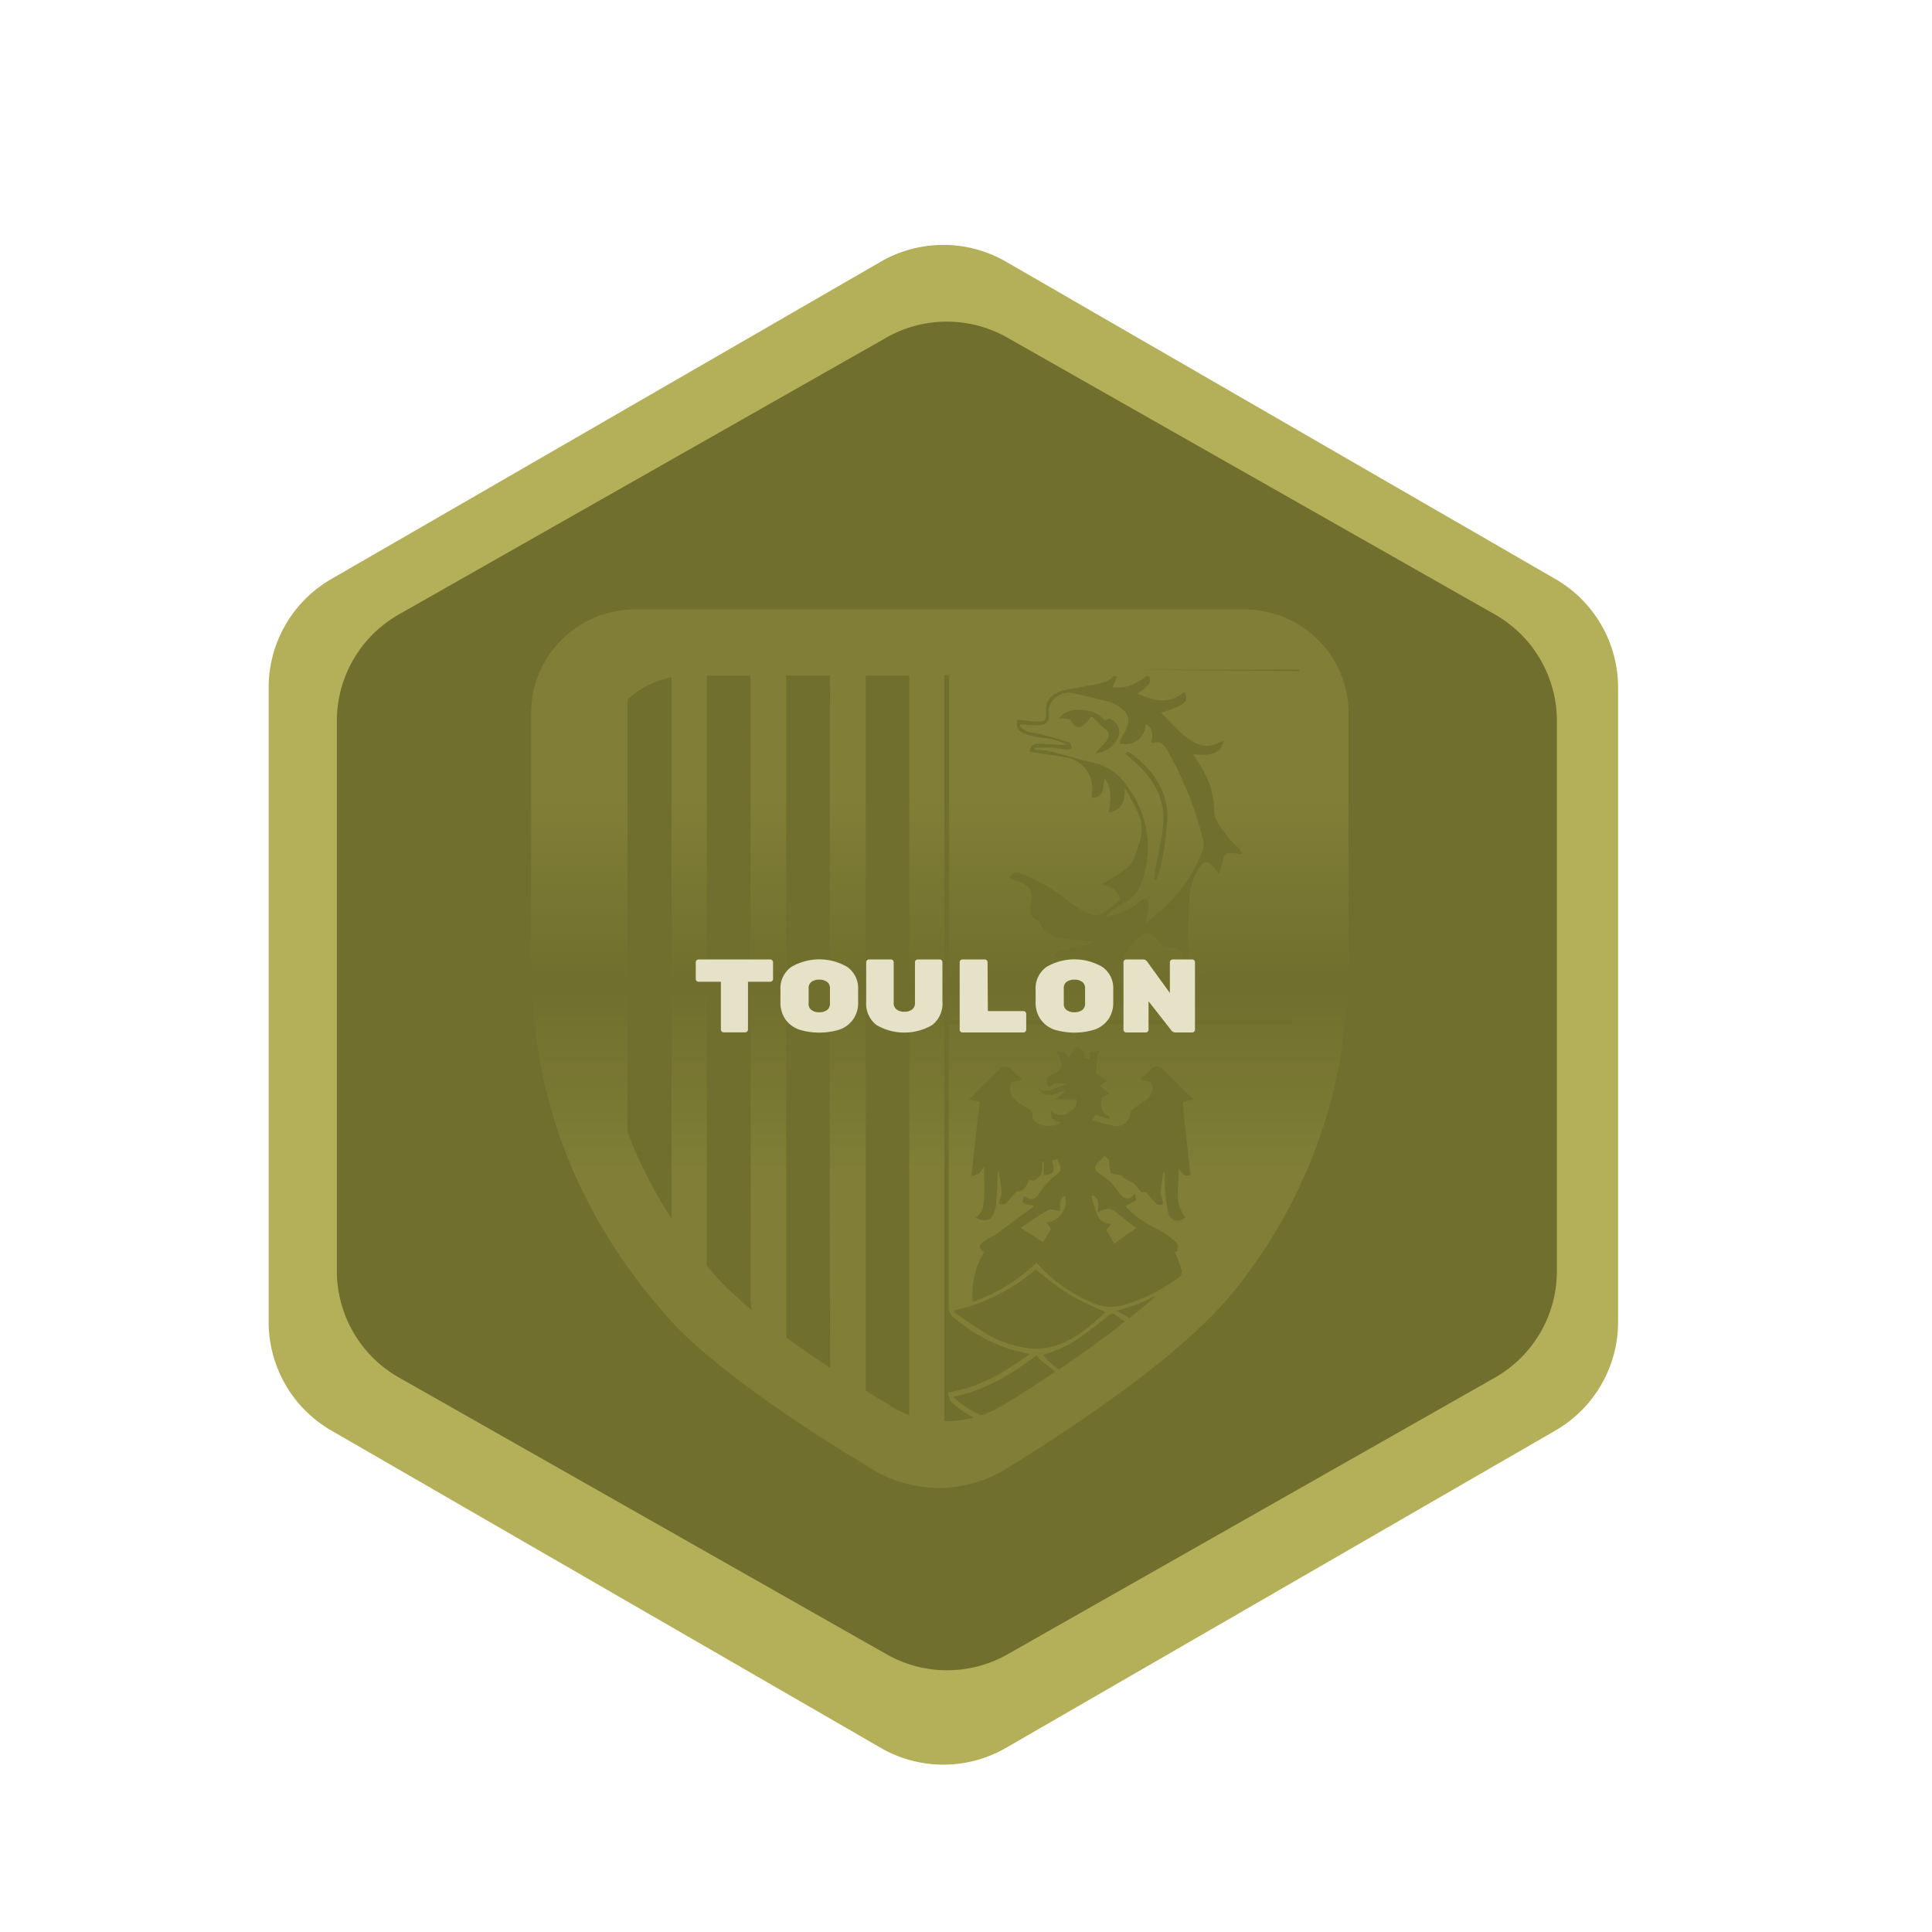 <svg xmlns="http://www.w3.org/2000/svg" xmlns:xlink="http://www.w3.org/1999/xlink" viewBox="0 0 346.99 346.99"><defs><style>.cls-1,.cls-3{fill:#b4af59;}.cls-2{fill:#706f2d;stroke:#b4af59;stroke-miterlimit:10;}.cls-3{opacity:0.24;}.cls-4{fill:url(#Dégradé_sans_nom_14);}.cls-5{fill:#e5e2c8;}</style><linearGradient id="Dégradé_sans_nom_14" x1="170.06" y1="210.1" x2="170.06" y2="144.02" gradientUnits="userSpaceOnUse"><stop offset="0" stop-color="#706f2d" stop-opacity="0"/><stop offset="0.5" stop-color="#706f2d"/><stop offset="1" stop-color="#706f2d" stop-opacity="0"/></linearGradient></defs><g id="Médailles_Finales" data-name="Médailles Finales"><g id="PACA"><path class="cls-1" d="M290.61,237.44v-114A22.51,22.51,0,0,0,279.36,104L180.68,47a22.48,22.48,0,0,0-22.49,0L59.5,104a22.51,22.51,0,0,0-11.25,19.48v114A22.51,22.51,0,0,0,59.5,256.92l98.69,57a22.48,22.48,0,0,0,22.49,0l98.68-57A22.51,22.51,0,0,0,290.61,237.44Z"/><path class="cls-2" d="M280.12,228.27V129.48a22.5,22.5,0,0,0-11.39-19.56L181.16,60.2a22.49,22.49,0,0,0-22.21,0L71.39,109.92A22.5,22.5,0,0,0,60,129.48v98.79a22.5,22.5,0,0,0,11.39,19.56L159,297.55a22.49,22.49,0,0,0,22.21,0l87.57-49.72A22.5,22.5,0,0,0,280.12,228.27Z"/><path class="cls-3" d="M198.31,207.54c.07,0,0,0,0,0Z"/><path class="cls-3" d="M196,214.86c.34,1.06.6,2.15,1,3.17a2.64,2.64,0,0,0,2.67,1.78l-1,1.06,1.45,2.47,3.93-2.8c-1.36-1.06-2.57-2-3.83-3-.95-.69-2-.45-3.1.22.16-1.33.34-2.43-.76-3.06Z"/><path class="cls-3" d="M194.17,129.75a1.07,1.07,0,0,0,.35-.14c.06,0,.08-.14.1-.26Z"/><path class="cls-3" d="M206,161.37a4,4,0,0,1,.35,1.37c-.15,1-.45,2-.75,3.27l2.1-1.82a27.19,27.19,0,0,0,8.21-11.25,3.26,3.26,0,0,0,.27-1.69A62.51,62.51,0,0,0,209.78,135c-.55-1-1.2-2.15-2.75-1.52,0,0-.13-.07-.3-.18.38-1.25.4-2.49-1-3.3a3.58,3.58,0,0,1-2.67,3.55,6.15,6.15,0,0,1-2,0,7.78,7.78,0,0,1,.62-1.57c1.63-2.35,1.22-4.13-1.33-5.45a4.9,4.9,0,0,0-1-.44c-2.34-.57-4.68-1.24-7.06-1.64-2-.33-4.11,1.65-3.94,3.41s-.27,2.41-2.15,2.39c-1,0-2-.09-2.93-.14l-.13.31a5.44,5.44,0,0,0,1.36.94c.88.29,1.83.34,2.73.58,1.61.42,3.21.87,4.79,1.41.26.09.35.67.53,1a3.18,3.18,0,0,1-1,.28c-.89-.07-1.77-.29-2.67-.35s-2,0-3,0v.37a15.93,15.93,0,0,1,2.51.24c2.57.62,5.09,1.47,7.67,2a9.77,9.77,0,0,1,6.26,4.16,18.14,18.14,0,0,1,2.79,17.21,6.29,6.29,0,0,1-3.49,4,18.16,18.16,0,0,0-3.13,2.37,11.54,11.54,0,0,0,6.24-2.77A4.37,4.37,0,0,1,206,161.37Zm-5-29.49a4.65,4.65,0,0,1-4.18,3.38c.85-1.37,2.63-2.15,2.25-3.79l-3-2.8c-.75.78-1.18,1.52-1.8,1.79-.88.38-1.52-.22-1.92-1.06-.1-.2-.51-.3-.79-.34a11.92,11.92,0,0,0-1.35,0c1.37-2.35,6.5-2,8.16.3.36-.1.71-.31,1-.24A2.57,2.57,0,0,1,201,131.88Zm2.74,4.9c-.53-.46-1.08-.9-1.61-1.35l.34-.45a7.81,7.81,0,0,1,1,.6c3.64,2.81,6.15,6.37,6.2,11.08a49.43,49.43,0,0,1-1,8,21.83,21.83,0,0,1-.66,2.62,4.56,4.56,0,0,1-.34.75l-.4-.09c.06-.52.1-1,.19-1.57.5-2.8,1.22-5.58,1.47-8.4C209.24,143.33,207.1,139.72,203.69,136.78Z"/><path class="cls-3" d="M190.39,217.49c-.74-.08-1.58-.45-2.07-.18-1.68.91-3.24,2-5,3.21l4,2.57,1.46-2.36-.8-1.16a3.83,3.83,0,0,0,3.29-4.81C190,215.43,190.52,216.61,190.39,217.49Z"/><path class="cls-3" d="M223.54,109.47H114A18.62,18.62,0,0,0,95.39,128.1q0,22.34,0,44.66c0,24.38,8.35,45.53,24.42,63.7,8.31,9.42,25.37,20.51,37,27.5a23,23,0,0,0,23.89-.16c12.65-7.79,32-20.72,40.93-31.92a92.48,92.48,0,0,0,18.74-39.8c.76-3.74,1-7.58,1.55-11.38,0-.17,0-.33.07-.5a18.49,18.49,0,0,0,.21-2.78V128.1A18.63,18.63,0,0,0,223.54,109.47ZM112.71,203.31V125.66a15.65,15.65,0,0,1,7.89-4v.28q0,47.85,0,95.7c0,.44,0,.86.06,1.27A78.79,78.79,0,0,1,112.71,203.31Zm15.78,25.85c-.53-.6-1-1.21-1.55-1.82v-106h7.85V122c0,36.76.09,73.52,0,110.29a16.06,16.06,0,0,0,.25,3A62.21,62.21,0,0,1,128.49,229.16Zm12.72,11V121.32h7.85v.34q0,25.51-.06,51,0,36.49.09,73C146.45,243.93,143.78,242.09,141.21,240.2Zm18.69,12.3c-1.39-.83-2.88-1.74-4.42-2.7V121.32h7.81v1.05q0,54,0,107.92,0,11.93,0,23.86A19.64,19.64,0,0,1,159.9,252.5Zm23.2-95.67a45.06,45.06,0,0,1,5.23,2.54c1.67,1,3.16,2.32,4.79,3.39,3.45,2.28,4,2.23,7.11-.35.33-.27.65-.56,1-.82a3.58,3.58,0,0,0-3.5-2.62c1.49-.94,3-1.79,4.45-2.84s1.87-3,2.43-4.7a6.89,6.89,0,0,0-.1-5.13,47.22,47.22,0,0,0-2.49-4.72c.07,2.72-.75,4.06-2.9,4.38.29-2.06.75-4.15-.72-6.12-.41,1.47.16,3.41-2.3,3.48a4.51,4.51,0,0,1,0-.83,5.64,5.64,0,0,0-4.08-6.3c-2.32-.48-4.69-.75-7.11-1.12a1.44,1.44,0,0,1,1.62-1.44c1.21,0,2.41.12,3.62.18.41,0,.82,0,1.53,0A11.32,11.32,0,0,0,187,132.5a13,13,0,0,1-3.15-.8,1.84,1.84,0,0,1-1.1-2.45c1.18.13,2.32.31,3.47.35,1.52.06,1.71-.2,1.62-1.68-.11-1.87.83-3.21,2.89-3.86,1.07-.34,2.23-.36,3.33-.64,2.09-.53,4.41-.36,6.12-2.1l.36.27c-.22.6-.45,1.2-.7,1.87a7.62,7.62,0,0,0,5.45-1.59c.41-.32.86-.82,1.22-.13a1.46,1.46,0,0,1-.3,1.27,15.17,15.17,0,0,1-1.93,1.59c3,1.27,5.77,2,8.41-.36,1,1.69.22,2.37-4.17,3.78,2.17,2,3.79,4.38,6.49,5.56a4.37,4.37,0,0,0,3.64-.08c.33-.15.67-.29,1.11-.47-.47,2.17-2,2.82-5.49,2.42.53.83,1.05,1.6,1.52,2.4a15.19,15.19,0,0,1,2.27,7.66c0,2,1.51,3.38,2.54,4.92a15,15,0,0,0,1.72,1.76c.27.28.5.61.75.92l-.16.32c-.46-.06-.92-.1-1.38-.19-1.16-.21-1.7.19-1.93,1.37-.14.69-.38,1.36-.66,2.36-.6-.76-.9-1.16-1.24-1.53-.84-.92-1.54-.79-2.21.24a11.15,11.15,0,0,0-1.88,6c-.07,2.73-.35,5.46-.31,8.19a6.44,6.44,0,0,0,3.3,5.62,3.42,3.42,0,0,1,.57.61,1.39,1.39,0,0,1-2.12,0,16.79,16.79,0,0,1-2.08-2.78,8.28,8.28,0,0,1-.68-1.74,2,2,0,0,0-2.32-1.5,1.65,1.65,0,0,1-1.75-.87c-1.38-2-2.87-2-4.47-.16a9.93,9.93,0,0,0-2.89,6.49c-.07,2.72,1.27,4.12,4,4.35a6.92,6.92,0,0,1,1.64.56,6.1,6.1,0,0,1-1.57,1.13c-1.85.55-3.16-.53-4.26-1.79a29.23,29.23,0,0,1-2-2.9c-.34-.5-.67-.75-1.34-.49a1.44,1.44,0,0,1-1.87-.83,5.59,5.59,0,0,0-4.92-3.43,2.18,2.18,0,0,1-.66-.24,4.45,4.45,0,0,1-.56-.52,11.87,11.87,0,0,1,1.6-.69c1.39-.37,2.81-.66,4.21-1a6.94,6.94,0,0,0,1.17-.57c-2-.23-3.87-.35-5.73-.68a4.67,4.67,0,0,1-3.91-2.82.63.63,0,0,0-.29-.35c-1.67-.61-1.45-1.93-1.18-3.23a2.74,2.74,0,0,0-.62-2.83,8,8,0,0,0-2-1.06,10.69,10.69,0,0,0-1.27-.4C181.69,156.88,182.34,156.5,183.1,156.83Zm-2.91,95.54a19.47,19.47,0,0,1-3.95,1.86,18,18,0,0,1-5.05-3.31c5.76-1.22,10.46-4,14.95-7.45a8.54,8.54,0,0,0,.87.93l2.54,2C186.21,248.6,183,250.64,180.19,252.37Zm4.66-10.18a19.32,19.32,0,0,1-8.32-3c-1.79-1.07-3.48-2.31-5.21-3.48,0-.12.07-.23.1-.34A33.13,33.13,0,0,0,186,228c2,1.54,3.91,3.17,6,4.45s4.3,2.14,6.55,3.23C194.69,239.19,190.72,242.67,184.85,242.19Zm5.31,3.77a12.07,12.07,0,0,1-2.83-2.59,29.06,29.06,0,0,0,4.94-2,74.15,74.15,0,0,0,6.59-4.87c.64-.5,1-.77,1.74-.14a8.65,8.65,0,0,0,1.47,1C198.23,240.38,194.12,243.3,190.16,246Zm12.69-9.21-2.29-1.28c1.51-.49,2.72-.79,3.85-1.27s2.13-.9,3.16-1.4C206.08,234.12,204.49,235.44,202.85,236.75Zm11-25.72c-.9.33-1.23.18-2.17-1.11.19,2.94-1,6.07,1.22,8.8-1.38,1-2.7.69-3.13-1a28.56,28.56,0,0,1-.55-4.63c-.07-.81,0-1.62,0-2.43h-.32c-.17,1.24-.36,2.47-.48,3.71,0,.31.22.64.3,1s.1.65.15,1c-.35,0-.85.14-1,0-.75-.69-1.41-1.48-2.15-2.28-.61.37-1.11-.24-1.47-.79a3,3,0,0,0-1.63-1.24,4.58,4.58,0,0,1-1.2-.91c-.81-.19-1.7-.15-1.9-.5a6.64,6.64,0,0,1-.33-2.29l-.81-.68c-2.36,2.17-2.33,2.22.33,4a10.16,10.16,0,0,1,1.74,1.84,11.69,11.69,0,0,0,1,1.28c.72.61,1.51.86,2.35-.37.11.57.33,1.12.22,1.2a16.26,16.26,0,0,1-1.92,1,6.62,6.62,0,0,0,.64.68,17.18,17.18,0,0,0,4.69,3.23,15.13,15.13,0,0,1,4,2.85c.23.19,0,.91,0,1.39H211c.42,1.13.9,2.24,1.24,3.39a1.32,1.32,0,0,1-.35,1.18,32.81,32.81,0,0,1-10,5.06,8.23,8.23,0,0,1-5.62-.36,27.53,27.53,0,0,1-10.12-7.23,30.68,30.68,0,0,1-11.44,7,14.65,14.65,0,0,1,2-8.87c-1-.91-1-1.17.09-2a17.82,17.82,0,0,1,1.67-1s.08,0,.11,0l6.93-5.14c.07,0,.09-.19.14-.3-2.06-.2-2.31-.45-1.72-1.66,1.1.79,2,.74,2.71-.46a13.18,13.18,0,0,1,3.33-3.57c1.12-.85.12-1.76,0-2.62l-1.09.21c.47,1.33.85,2.68-1.43,2.68V208.7l-.32-.06c.26,1.53,0,2.81-1.56,3.4-.18.06-.43-.07-.7-.12-.78,1.73-1.37,2.22-2.23,2-.78.85-1.4,1.63-2.13,2.28-.21.19-.75,0-1.13,0,.08-.32.18-.62.26-.94a4.25,4.25,0,0,0,.23-1.09c0-.71-.14-1.4-.23-2.1a15.07,15.07,0,0,0-.39-2.07c-.09,1.86-.17,3.71-.29,5.56a9.38,9.38,0,0,1-.26,1.74c-.48,1.9-1.66,2.37-3.49,1.35,1.49-.91,1.45-2.44,1.54-3.85.11-1.67,0-3.36,0-5.25a5.65,5.65,0,0,1-1,1.25,4,4,0,0,1-1.29.4c.52-4.6,1-9,1.51-13.34l-1.9-.36c.82-.85,1.49-1.56,2.19-2.25,1.11-1.09,2.2-2.21,3.37-3.24a1.33,1.33,0,0,1,2.13.23,15.35,15.35,0,0,0,1.89,1.63l-2,.54c-.67,1.38-.14,2.76,1.81,4,.91.57,2.16.77,2,2.37,0,.35.79,1,1.33,1.18a4.67,4.67,0,0,0,3.76-.37,4.8,4.8,0,0,1-1.53-.67,2,2,0,0,1-.25-1.41,2.44,2.44,0,0,0,3.18.24,2.07,2.07,0,0,0,1.36-2.3h-3.74l1.76-1.5c-1.56.09-3.35,1.9-4.81-.4,1.9,1,3.34-.47,5.17-.81-2.31-.3-2.31-.3-3.25.62-.76-1-.56-1.93.56-2.41,1.69-.72,2-1.5,1.21-3.11a7.83,7.83,0,0,1-.57-1.34c.36.85,2.21-.29,2.06,1.7l2-2.49c-.12,1.09,1.85,1.06.85,2.34l1.21.12c-.1-.66-.42-1.46.84-1.24.24.05.56-.34,1-.4a4.8,4.8,0,0,0-.52,1.1,15.83,15.83,0,0,0-.11,1.7c0,.4-.1.8-.19,1.53l2.19,1.29-1.47.79,1.73,1.46-1.43.76c-.13,1.28-.14,2.66,1.54,3.41l-.2.37-2.41-.72c-.09.15-.29.51-.57,1,1.35.33,2.58.73,3.83.92a2.41,2.41,0,0,0,3-2.17c.07-.41.54-.79.91-1.08.67-.53,1.47-.92,2.08-1.5a2.45,2.45,0,0,0,.76-3l-2.06-.52a21.61,21.61,0,0,0,2-1.76,1.34,1.34,0,0,1,2.15-.08c1.23,1.12,2.37,2.36,3.56,3.54.59.58,1.21,1.12,2,1.83l-1.94.52C212.8,202.15,213.3,206.56,213.81,211Zm18.08-27H170.4v1.5l0,32.56c0,5.57,0,11.14,0,16.7a2.37,2.37,0,0,0,.62,1.63,29.86,29.86,0,0,0,10.11,5.84c1.19.4,2.43.62,3.79,1-4.47,3.21-9,6-14.69,6.86.23.64.29,1.38.68,1.75a15.89,15.89,0,0,0,4,2.76,19.51,19.51,0,0,1-5.31.65v-134h.86v62H172l35.62-.05q12.16,0,24.34,0H232C232,183.51,231.92,183.79,231.89,184.07Zm-28.4-63.71h29.85c0,.08,0,.17,0,.25Z"/><rect class="cls-4" x="63.63" y="144.02" width="212.86" height="66.08"/></g><g id="Textes"><path class="cls-5" d="M125.41,172.32h12.93a.51.51,0,0,1,.5.5v3a.45.45,0,0,1-.15.35.44.44,0,0,1-.35.16h-4v8.58a.47.47,0,0,1-.15.35.46.46,0,0,1-.36.15h-3.86a.44.44,0,0,1-.35-.15.47.47,0,0,1-.15-.35v-8.58h-4a.46.46,0,0,1-.36-.16.45.45,0,0,1-.15-.35v-3a.47.47,0,0,1,.15-.35A.49.49,0,0,1,125.41,172.32Z"/><path class="cls-5" d="M154.12,177.76V180a5.09,5.09,0,0,1-.94,3.14,5,5,0,0,1-2.45,1.79,12.36,12.36,0,0,1-7.16,0,5.09,5.09,0,0,1-2.46-1.79,5.22,5.22,0,0,1-.94-3.18V177.8a4.72,4.72,0,0,1,1.94-4.13,9.94,9.94,0,0,1,10.07,0A4.69,4.69,0,0,1,154.12,177.76Zm-8.89-.3v2.83a1.33,1.33,0,0,0,.52,1.12,2.26,2.26,0,0,0,1.4.39,2.19,2.19,0,0,0,1.39-.4,1.33,1.33,0,0,0,.52-1.13v-2.8a1.33,1.33,0,0,0-.52-1.12,2.19,2.19,0,0,0-1.39-.4,2.26,2.26,0,0,0-1.4.39A1.33,1.33,0,0,0,145.23,177.46Z"/><path class="cls-5" d="M167.42,184.1a9.92,9.92,0,0,1-10,0,4.87,4.87,0,0,1-1.85-4.22v-7.07a.5.5,0,0,1,.51-.49H160a.5.5,0,0,1,.51.49v7.33a1.38,1.38,0,0,0,.52,1.16,2.17,2.17,0,0,0,1.39.41,2.22,2.22,0,0,0,1.4-.41,1.4,1.4,0,0,0,.51-1.16v-7.33a.5.5,0,0,1,.51-.49h3.92a.47.47,0,0,1,.35.14.49.49,0,0,1,.15.35v7.07A4.87,4.87,0,0,1,167.42,184.1Z"/><path class="cls-5" d="M177.42,181.59h6.39a.49.49,0,0,1,.35.15.49.49,0,0,1,.15.36v2.83a.47.47,0,0,1-.15.35.45.45,0,0,1-.35.15H172.86a.47.47,0,0,1-.36-.15.46.46,0,0,1-.14-.35V172.82a.46.46,0,0,1,.14-.35.51.51,0,0,1,.36-.15h4a.49.49,0,0,1,.36.15.51.51,0,0,1,.15.35Z"/><path class="cls-5" d="M199.94,177.76V180a5.15,5.15,0,0,1-.93,3.14,5.09,5.09,0,0,1-2.46,1.79,12.36,12.36,0,0,1-7.16,0,5,5,0,0,1-2.45-1.79A5.15,5.15,0,0,1,186,180V177.8a4.72,4.72,0,0,1,1.94-4.13,9.92,9.92,0,0,1,10.06,0A4.66,4.66,0,0,1,199.94,177.76Zm-8.88-.3v2.83a1.32,1.32,0,0,0,.51,1.12,2.28,2.28,0,0,0,1.4.39,2.22,2.22,0,0,0,1.4-.4,1.35,1.35,0,0,0,.51-1.13v-2.8a1.35,1.35,0,0,0-.51-1.12,2.22,2.22,0,0,0-1.4-.4,2.28,2.28,0,0,0-1.4.39A1.32,1.32,0,0,0,191.06,177.46Z"/><path class="cls-5" d="M210.63,172.32h3.48a.49.49,0,0,1,.36.15.47.47,0,0,1,.15.35v12.11a.47.47,0,0,1-.15.35.46.46,0,0,1-.36.15h-3a.91.91,0,0,1-.75-.39l-4.08-5.21v5.1a.47.47,0,0,1-.15.35.46.46,0,0,1-.36.15h-3.48a.46.46,0,0,1-.36-.15.47.47,0,0,1-.15-.35V172.82a.47.47,0,0,1,.15-.35.49.49,0,0,1,.36-.15h3a.86.86,0,0,1,.73.37l4.09,5.64v-5.51a.47.47,0,0,1,.15-.35A.49.49,0,0,1,210.63,172.32Z"/></g></g></svg>